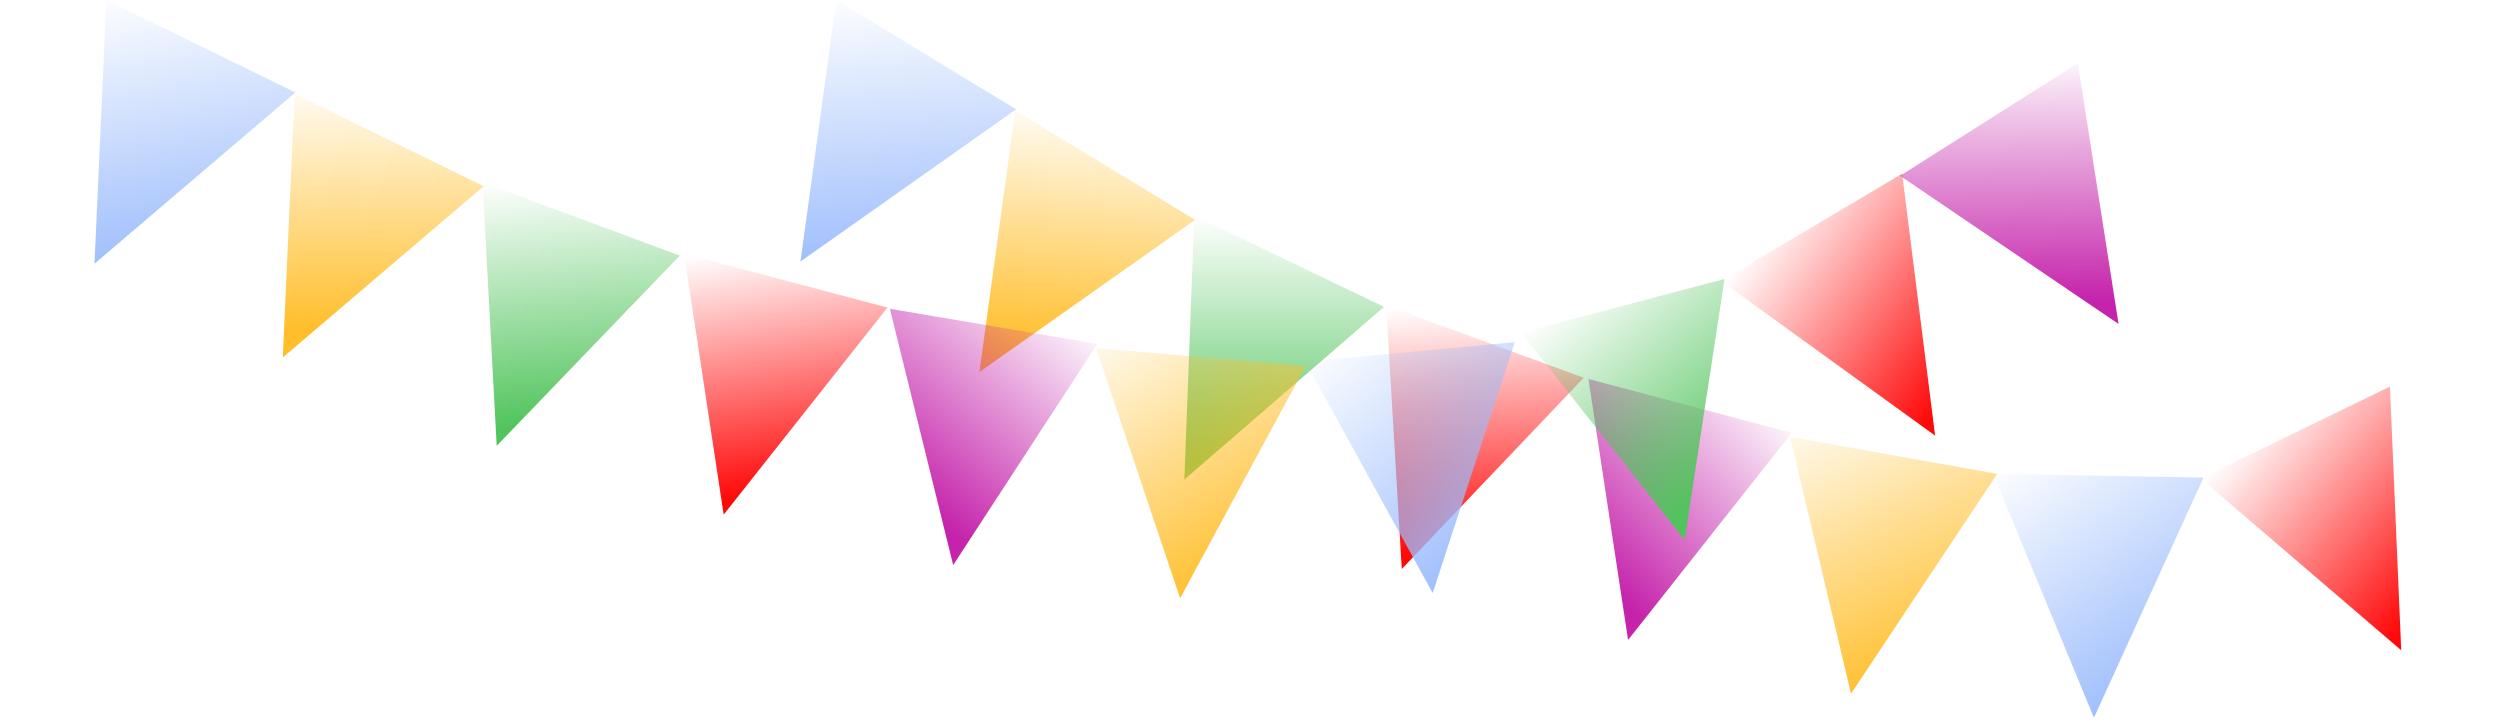 <svg width="401" height="116" viewBox="0 0 401 116" fill="none" xmlns="http://www.w3.org/2000/svg">
<path d="M128.391 41.949L134.153 -1.20659e-05L162.985 17.533L128.391 41.949Z" fill="url(#paint0_linear_1089_7840)"/>
<path d="M335.87 115.132L319.696 76L353.435 76.605L335.87 115.132Z" fill="url(#paint1_linear_1089_7840)"/>
<path d="M157.095 59.678L162.857 17.729L191.689 35.262L157.095 59.678Z" fill="url(#paint2_linear_1089_7840)"/>
<path d="M189.971 76.927L191.569 34.614L221.989 49.219L189.971 76.927Z" fill="url(#paint3_linear_1089_7840)"/>
<path d="M224.846 91.268L222.337 49L254.03 60.589L224.846 91.268Z" fill="url(#paint4_linear_1089_7840)"/>
<path d="M385.155 104.304L353 76.755L383.347 62L385.155 104.304Z" fill="url(#paint5_linear_1089_7840)"/>
<path d="M261.143 102.648L254.783 60.786L287.401 69.431L261.143 102.648Z" fill="url(#paint6_linear_1089_7840)"/>
<path d="M296.901 111.272L287.125 70.073L320.343 76.011L296.901 111.272Z" fill="url(#paint7_linear_1089_7840)"/>
<path d="M15.155 42.299L17.067 -4.95648e-05L47.378 14.83L15.155 42.299Z" fill="url(#paint8_linear_1089_7840)"/>
<path d="M229.801 95.118L209.375 58.029L242.972 54.877L229.801 95.118Z" fill="url(#paint9_linear_1089_7840)"/>
<path d="M45.357 57.337L47.269 15.037L77.581 29.868L45.357 57.337Z" fill="url(#paint10_linear_1089_7840)"/>
<path d="M79.67 71.515L77.402 29.233L109.028 41.003L79.67 71.515Z" fill="url(#paint11_linear_1089_7840)"/>
<path d="M270.208 86.6L243.989 53.352L276.618 44.745L270.208 86.6Z" fill="url(#paint12_linear_1089_7840)"/>
<path d="M116.078 82.548L109.724 40.685L142.342 49.335L116.078 82.548Z" fill="url(#paint13_linear_1089_7840)"/>
<path d="M310.39 69.871L276.071 45.071L305.097 27.86L310.39 69.871Z" fill="url(#paint14_linear_1089_7840)"/>
<path d="M152.891 90.638L142.739 49.53L176.01 55.164L152.891 90.638Z" fill="url(#paint15_linear_1089_7840)"/>
<path d="M189.287 95.963L175.795 55.828L209.416 58.711L189.287 95.963Z" fill="url(#paint16_linear_1089_7840)"/>
<path d="M339.816 51.966L304.776 28.195L333.278 10.131L339.816 51.966Z" fill="url(#paint17_linear_1089_7840)"/>
<defs>
<linearGradient id="paint0_linear_1089_7840" x1="142.257" y1="43.057" x2="138.458" y2="-1.689" gradientUnits="userSpaceOnUse">
<stop stop-color="#9BBCFC"/>
<stop offset="1" stop-color="#9BBCFC" stop-opacity="0"/>
</linearGradient>
<linearGradient id="paint1_linear_1089_7840" x1="348.404" y1="109.098" x2="322.562" y2="72.371" gradientUnits="userSpaceOnUse">
<stop stop-color="#9BBCFC"/>
<stop offset="1" stop-color="#9BBCFC" stop-opacity="0"/>
</linearGradient>
<linearGradient id="paint2_linear_1089_7840" x1="167.162" y1="56.143" x2="170.117" y2="15.619" gradientUnits="userSpaceOnUse">
<stop stop-color="#FFBE2A"/>
<stop offset="1" stop-color="#FFBE2A" stop-opacity="0"/>
</linearGradient>
<linearGradient id="paint3_linear_1089_7840" x1="198.4" y1="74.294" x2="198.4" y2="34.614" gradientUnits="userSpaceOnUse">
<stop stop-color="#51C45C"/>
<stop offset="1" stop-color="#51C45C" stop-opacity="0"/>
</linearGradient>
<linearGradient id="paint4_linear_1089_7840" x1="233.906" y1="88.68" x2="231.795" y2="49" gradientUnits="userSpaceOnUse">
<stop stop-color="#FF0808"/>
<stop offset="1" stop-color="#FF0808" stop-opacity="0"/>
</linearGradient>
<linearGradient id="paint5_linear_1089_7840" x1="389.584" y1="95.988" x2="359.568" y2="69.95" gradientUnits="userSpaceOnUse">
<stop stop-color="#FF0808"/>
<stop offset="1" stop-color="#FF0808" stop-opacity="0"/>
</linearGradient>
<linearGradient id="paint6_linear_1089_7840" x1="257.92" y1="93.712" x2="287.046" y2="65.852" gradientUnits="userSpaceOnUse">
<stop stop-color="#C523AB"/>
<stop offset="1" stop-color="#C523AB" stop-opacity="0"/>
</linearGradient>
<linearGradient id="paint7_linear_1089_7840" x1="309.841" y1="107.642" x2="289.156" y2="63.741" gradientUnits="userSpaceOnUse">
<stop stop-color="#FFBE2A"/>
<stop offset="1" stop-color="#FFBE2A" stop-opacity="0"/>
</linearGradient>
<linearGradient id="paint8_linear_1089_7840" x1="29.065" y1="42.138" x2="21.2" y2="-2.074" gradientUnits="userSpaceOnUse">
<stop stop-color="#9BBCFC"/>
<stop offset="1" stop-color="#9BBCFC" stop-opacity="0"/>
</linearGradient>
<linearGradient id="paint9_linear_1089_7840" x1="241.586" y1="87.728" x2="211.82" y2="54.104" gradientUnits="userSpaceOnUse">
<stop stop-color="#9BBCFC"/>
<stop offset="1" stop-color="#9BBCFC" stop-opacity="0"/>
</linearGradient>
<linearGradient id="paint10_linear_1089_7840" x1="55.06" y1="52.898" x2="54.306" y2="12.273" gradientUnits="userSpaceOnUse">
<stop stop-color="#FFBE2A"/>
<stop offset="1" stop-color="#FFBE2A" stop-opacity="0"/>
</linearGradient>
<linearGradient id="paint11_linear_1089_7840" x1="87.823" y1="68.125" x2="84.204" y2="28.61" gradientUnits="userSpaceOnUse">
<stop stop-color="#51C45C"/>
<stop offset="1" stop-color="#51C45C" stop-opacity="0"/>
</linearGradient>
<linearGradient id="paint12_linear_1089_7840" x1="274.918" y1="79.131" x2="249.189" y2="48.923" gradientUnits="userSpaceOnUse">
<stop stop-color="#51C45C"/>
<stop offset="1" stop-color="#51C45C" stop-opacity="0"/>
</linearGradient>
<linearGradient id="paint13_linear_1089_7840" x1="124.864" y1="79.144" x2="119.143" y2="39.822" gradientUnits="userSpaceOnUse">
<stop stop-color="#FF0808"/>
<stop offset="1" stop-color="#FF0808" stop-opacity="0"/>
</linearGradient>
<linearGradient id="paint14_linear_1089_7840" x1="314.118" y1="61.218" x2="282.054" y2="37.747" gradientUnits="userSpaceOnUse">
<stop stop-color="#FF0808"/>
<stop offset="1" stop-color="#FF0808" stop-opacity="0"/>
</linearGradient>
<linearGradient id="paint15_linear_1089_7840" x1="148.866" y1="82.033" x2="175.33" y2="51.632" gradientUnits="userSpaceOnUse">
<stop stop-color="#C523AB"/>
<stop offset="1" stop-color="#C523AB" stop-opacity="0"/>
</linearGradient>
<linearGradient id="paint16_linear_1089_7840" x1="201.842" y1="91.169" x2="177.24" y2="49.337" gradientUnits="userSpaceOnUse">
<stop stop-color="#FFBE2A"/>
<stop offset="1" stop-color="#FFBE2A" stop-opacity="0"/>
</linearGradient>
<linearGradient id="paint17_linear_1089_7840" x1="331.069" y1="48.261" x2="330.41" y2="7.96" gradientUnits="userSpaceOnUse">
<stop stop-color="#C523AB"/>
<stop offset="1" stop-color="#C523AB" stop-opacity="0"/>
</linearGradient>
</defs>
</svg>
